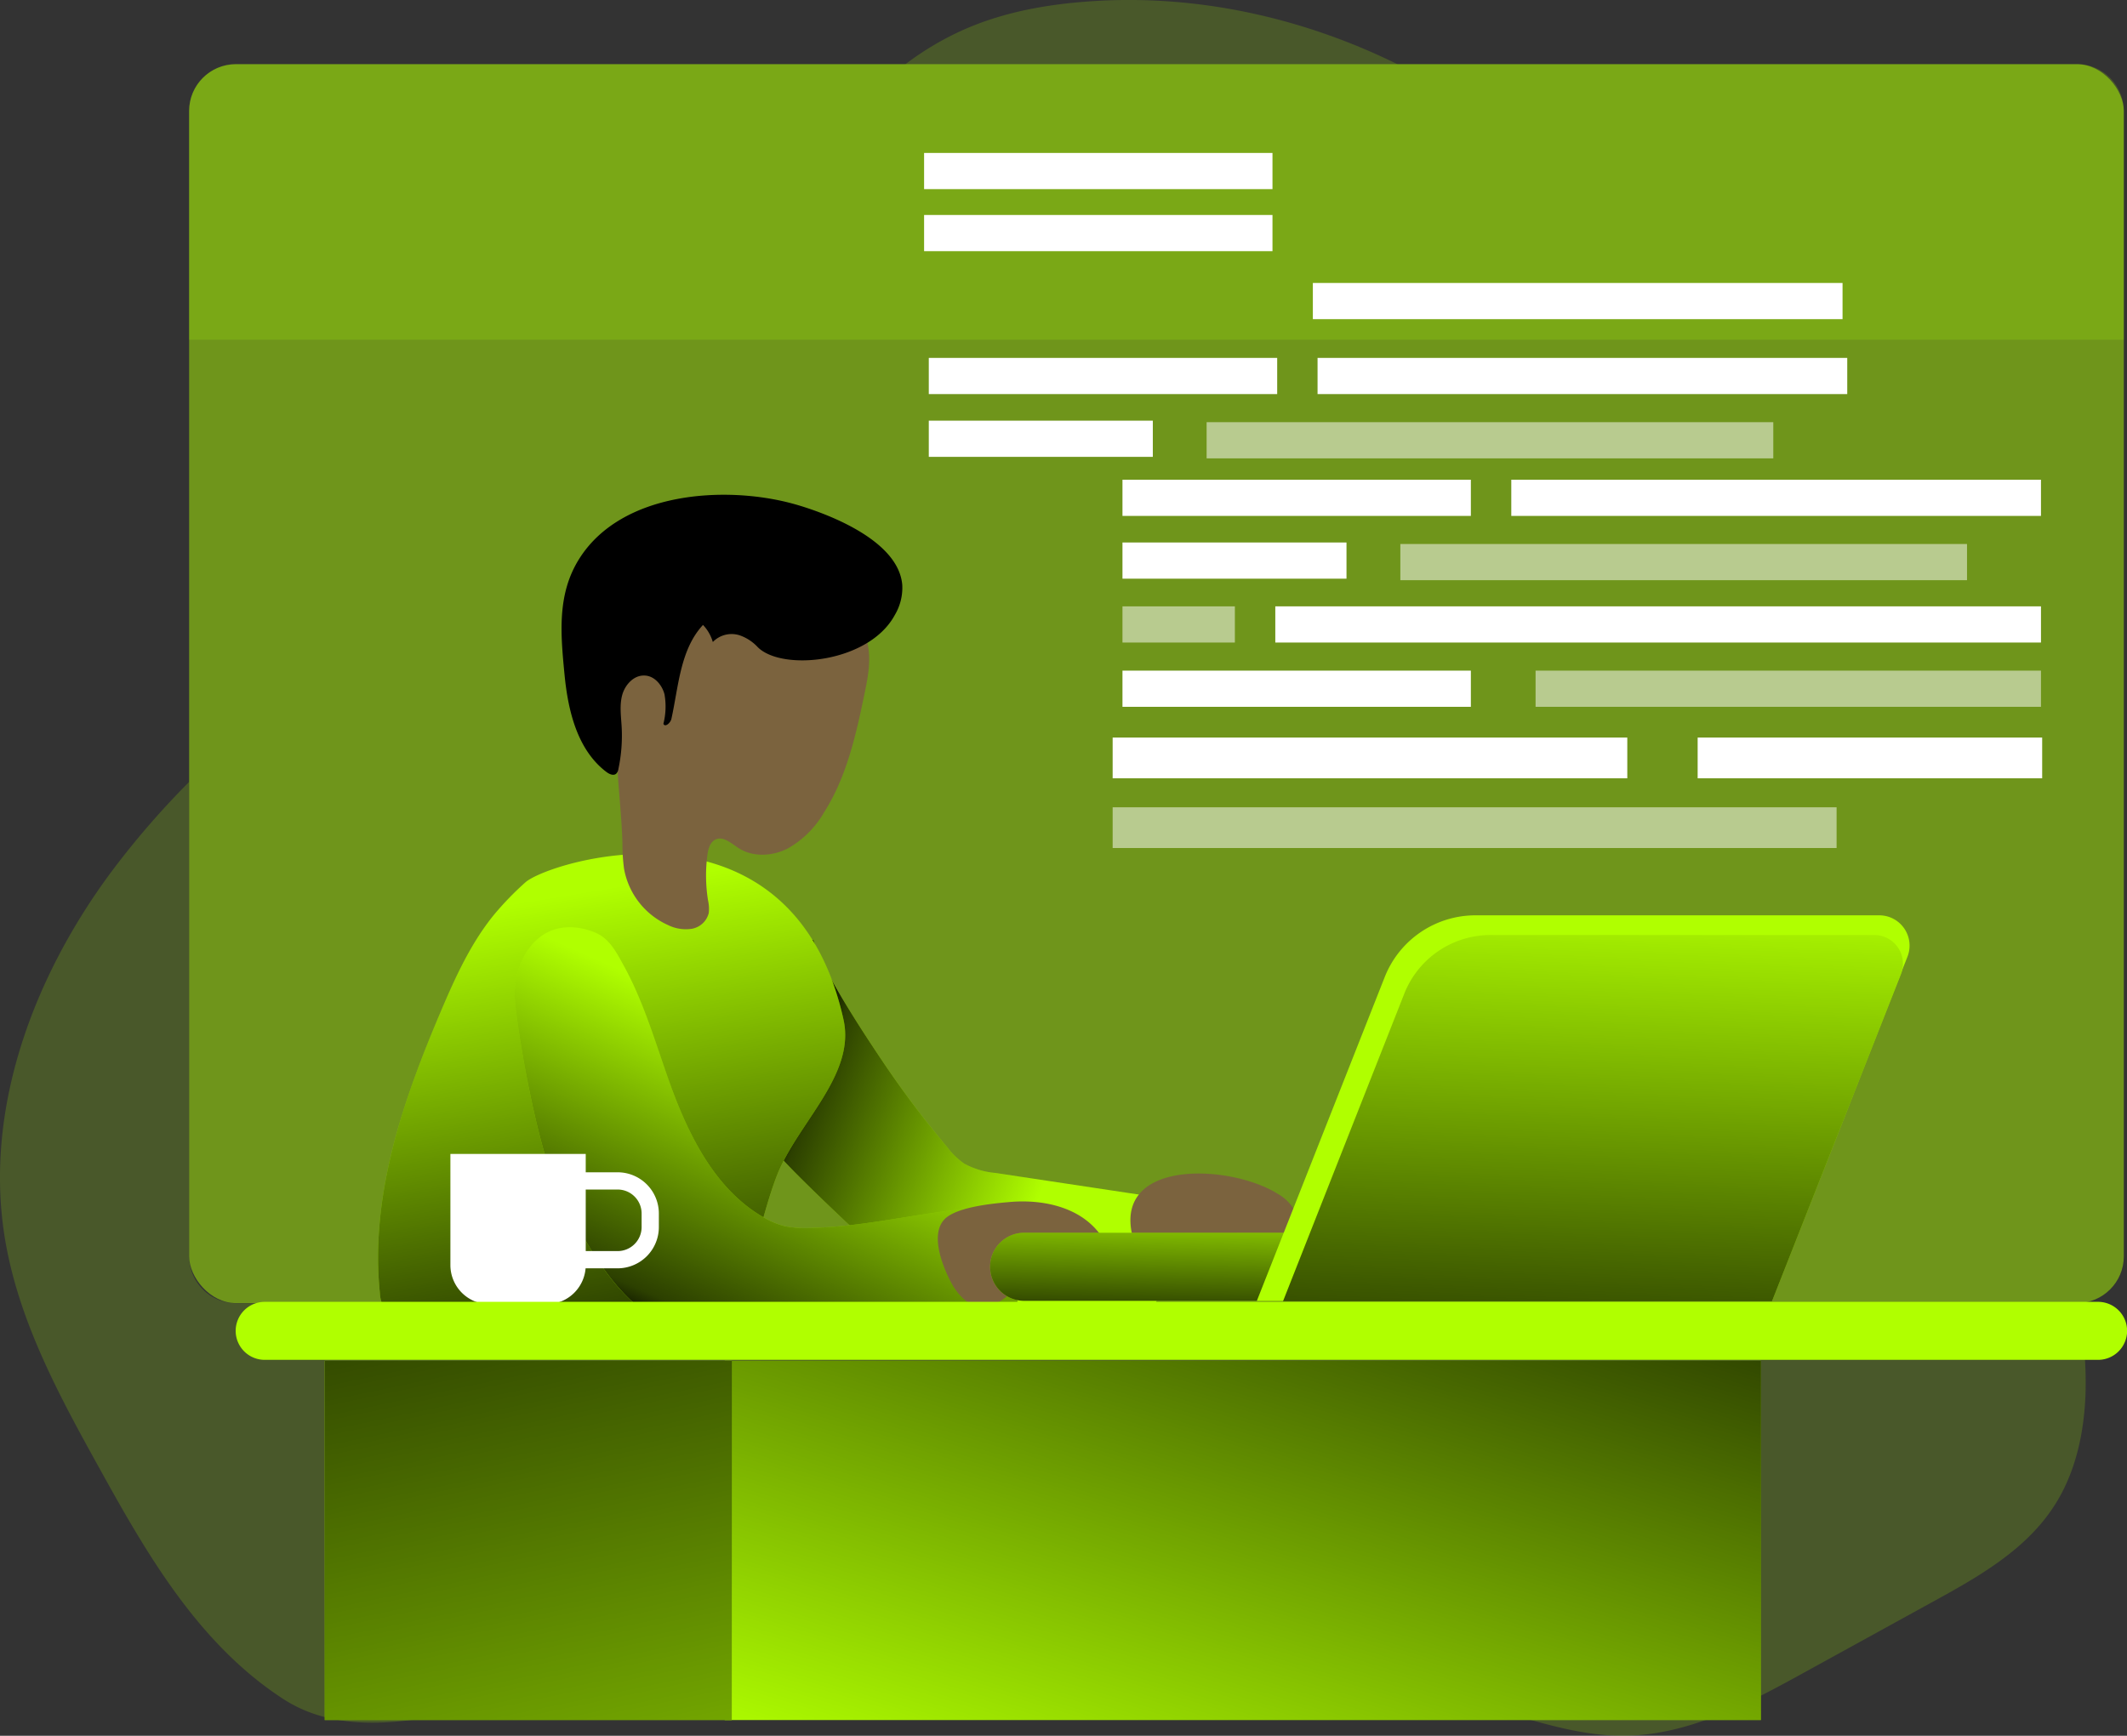 <svg id="Layer_1" data-name="Layer 1" xmlns="http://www.w3.org/2000/svg" xmlns:xlink="http://www.w3.org/1999/xlink" viewBox="0 0 407.22 332.41"><rect x="0" y="0" width="407.22" height="332.41" fill="#333333" stroke="none"/><defs><style>.cls-1,.cls-2,.cls-3{fill:#b0ff00;}.cls-1{opacity:0.48;}.cls-1,.cls-14,.cls-2{isolation:isolate;}.cls-2{opacity:0.18;}.cls-4{fill:url(#linear-gradient);}.cls-5{fill:url(#linear-gradient-2);}.cls-6{fill:#7b633e;}.cls-7{fill:url(#linear-gradient-3);}.cls-14,.cls-8{fill:#fff;}.cls-9{fill:none;stroke:#fff;stroke-miterlimit:10;stroke-width:3.3px;}.cls-10{fill:url(#linear-gradient-4);}.cls-11{fill:url(#linear-gradient-5);}.cls-12{fill:url(#linear-gradient-6);}.cls-13{fill:url(#linear-gradient-7);}.cls-14{opacity:0.51;}</style><linearGradient id="linear-gradient" x1="154.44" y1="113.36" x2="204.69" y2="94.21" gradientTransform="matrix(1, 0, 0, -1, -4.89, 321.22)" gradientUnits="userSpaceOnUse"><stop offset="0.01"/><stop offset="0.12" stop-opacity="0.75"/><stop offset="1" stop-opacity="0"/></linearGradient><linearGradient id="linear-gradient-2" x1="128.93" y1="57.94" x2="113.68" y2="149.91" xlink:href="#linear-gradient"/><linearGradient id="linear-gradient-3" x1="134.35" y1="63.07" x2="159.47" y2="119.6" xlink:href="#linear-gradient"/><linearGradient id="linear-gradient-4" x1="262.98" y1="120.9" x2="219.92" y2="-23.78" gradientTransform="matrix(1, 0, 0, -1, 0, 333.99)" xlink:href="#linear-gradient"/><linearGradient id="linear-gradient-5" x1="85.31" y1="114.04" x2="127.03" y2="-83.81" gradientTransform="matrix(1, 0, 0, -1, 0, 333.99)" xlink:href="#linear-gradient"/><linearGradient id="linear-gradient-6" x1="264.92" y1="65.94" x2="265.51" y2="93.16" gradientTransform="matrix(1, 0, 0, -1, -4.89, 321.21)" xlink:href="#linear-gradient"/><linearGradient id="linear-gradient-7" x1="307.69" y1="49.13" x2="311.73" y2="151.42" xlink:href="#linear-gradient"/></defs><title>web_developer</title><rect class="cls-1" x="36.21" y="12.3" width="370.4" height="237.25" rx="8.95"/><path class="cls-2" d="M399.28,266.88c-.27,7.77-2,15.68-6.4,22.12-5.48,8.11-14.38,13.13-23,17.85L345.44,320.3c-10.71,5.9-22,11.94-34.21,12.11-8.64.13-17-2.72-25.31-5.11-38.81-11.2-79.69-12.77-119.81-9.94-20.55,1.45-41,4-61.36,7.07-16.29,2.42-35.84,10.47-50.53.94-16-10.4-25.82-27.24-34.86-43.59C11.49,267.59,3.51,253.05.91,237c-4-24.74,5.58-50.15,20.57-70.25a162,162,0,0,1,14.73-17v90.83a9,9,0,0,0,8.95,9H397.65A70.48,70.48,0,0,1,399.28,266.88Z" transform="translate(0 -0.01)"/><path class="cls-2" d="M267.58,12.32H173.33a56.38,56.38,0,0,1,11.48-6.76c7.45-3.25,15.57-4.7,23.67-5.28C228.86-1.19,249.3,3.31,267.58,12.32Z" transform="translate(0 -0.01)"/><path class="cls-3" d="M181.34,219.7a14.64,14.64,0,0,0,3.27,3.16,15.27,15.27,0,0,0,6,1.78l31.92,4.81a1.89,1.89,0,0,1,.89.3,1.81,1.81,0,0,1,.47,1.44,56.14,56.14,0,0,1-2.39,17.66,2.45,2.45,0,0,1-.65,1.24,2.53,2.53,0,0,1-1.46.44c-10.74.91-21.53.62-32.3.33a21.65,21.65,0,0,1-5.38-.59c-3-.84-5.45-2.89-7.71-5-4.85-4.51-24.48-22.64-25.67-25.1a66.9,66.9,0,0,1-3.8-10.92c-1-3.6,6.31-4.05,6.16-7.79a24.17,24.17,0,0,1,.92-7.66,13.1,13.1,0,0,1,3.2-5.92c1.1-1-.6-7.78.92-7.86,1.76,6,9.72,18,13.18,23.14A194,194,0,0,0,181.34,219.7Z" transform="translate(0 -0.01)"/><path class="cls-4" d="M181.34,219.7a14.64,14.64,0,0,0,3.27,3.16,15.27,15.27,0,0,0,6,1.78l31.92,4.81a1.89,1.89,0,0,1,.89.3,1.81,1.81,0,0,1,.47,1.44,56.14,56.14,0,0,1-2.39,17.66,2.45,2.45,0,0,1-.65,1.24,2.53,2.53,0,0,1-1.46.44c-10.74.91-21.53.62-32.3.33a21.65,21.65,0,0,1-5.38-.59c-3-.84-5.45-2.89-7.71-5-4.85-4.51-24.48-22.64-25.67-25.1a66.9,66.9,0,0,1-3.8-10.92c-1-3.6,6.31-4.05,6.16-7.79a24.17,24.17,0,0,1,.92-7.66,13.1,13.1,0,0,1,3.2-5.92c1.1-1-.6-7.78.92-7.86,1.76,6,9.72,18,13.18,23.14A194,194,0,0,0,181.34,219.7Z" transform="translate(0 -0.01)"/><path class="cls-3" d="M100.57,169a58.54,58.54,0,0,0-6,6.2c-4.42,5.43-7.36,11.89-10.1,18.33-7.29,17.14-13.64,35.47-11.75,54a7.09,7.09,0,0,0,.88,3.18A6.22,6.22,0,0,0,77,253c3.51,1.12,7.26,1.17,11,1.2,14.41.13,28.84.26,43.24-.44,2.23-.11,4.59-.28,6.44-1.54a10.38,10.38,0,0,0,3.14-3.93c3.87-7.28,5-15.7,8-23.36,4-10,15-19.09,12.68-29.63C151.61,150.51,105.11,164.91,100.57,169Z" transform="translate(0 -0.01)"/><path class="cls-5" d="M100.57,169a58.54,58.54,0,0,0-6,6.2c-4.42,5.43-7.36,11.89-10.1,18.33-7.29,17.14-13.64,35.47-11.75,54a7.09,7.09,0,0,0,.88,3.18A6.22,6.22,0,0,0,77,253c3.51,1.12,7.26,1.17,11,1.2,14.41.13,28.84.26,43.24-.44,2.23-.11,4.59-.28,6.44-1.54a10.38,10.38,0,0,0,3.14-3.93c3.87-7.28,5-15.7,8-23.36,4-10,15-19.09,12.68-29.63C151.61,150.51,105.11,164.91,100.57,169Z" transform="translate(0 -0.01)"/><path class="cls-6" d="M165.69,132c-1.69,8.21-3.46,16.64-8,23.71a18.44,18.44,0,0,1-6.93,6.82c-2.93,1.47-6.65,1.67-9.39-.13-1.37-.89-2.87-2.29-4.36-1.63-1.08.49-1.43,1.83-1.58,3a30.21,30.21,0,0,0,.12,8.65,7.28,7.28,0,0,1,.14,2.46,4.07,4.07,0,0,1-3.25,3,7.69,7.69,0,0,1-4.53-.71,14.64,14.64,0,0,1-8.44-10.82,35.06,35.06,0,0,1-.3-4.8c-.19-7.12-1.32-14.21-1.09-21.32s2-14.51,6.83-19.76a31.14,31.14,0,0,1,9.76-6.76c5.45-2.6,11.53-4.43,17.49-3.48a16.62,16.62,0,0,1,11.57,7.72C166.85,122.71,166.86,126.28,165.69,132Z" transform="translate(0 -0.01)"/><path d="M110.86,107.08c-4.22,6.75-3.54,14.25-2.78,22.11.67,6.93,2.44,14.42,8,18.64.55.42,1.36.8,1.89.35a1.61,1.61,0,0,0,.43-.93,30.71,30.71,0,0,0,.62-8c-.11-2-.43-4.12.09-6.09s2.19-3.84,4.23-3.78c1.89,0,3.41,1.76,3.88,3.6a13.41,13.41,0,0,1-.21,5.64c.3.75,1.35-.15,1.53-.93,1.38-6.28,1.69-13.31,6.05-18a7.84,7.84,0,0,1,1.88,3.27,5,5,0,0,1,5.15-1.28,8.53,8.53,0,0,1,3.44,2.25c4.63,4.67,21.26,3.07,26.24-6.12a10.19,10.19,0,0,0,1.44-5.79c-.84-10.17-19.89-15.27-21.05-15.58C139,93,119,94.06,110.86,107.08Z" transform="translate(0 -0.01)"/><path class="cls-3" d="M103.63,179.28c-3.36,2.44-5,6.73-5.1,10.87s4.28,30.41,8.41,37.87c3.2,5.8,9.87,20.94,20,25.12,3,1.24,47.35.72,67.93-1.51-.13-4.87-.37-9.74-.69-14.61a2.74,2.74,0,0,0-.55-1.79c-.52-.54-1.26-4.07-2-4.07-12,.05-24.1,3.72-36.1,4a21.18,21.18,0,0,1-5.21-.31,14.86,14.86,0,0,1-4-1.64c-9.26-5.24-14.38-15.53-18-25.54-2.77-7.72-5-15.71-9-22.92-1.42-2.57-2.69-5.07-5.49-6.2C110.54,177.22,106.68,177.07,103.63,179.28Z" transform="translate(0 -0.01)"/><path class="cls-7" d="M103.63,179.28c-3.36,2.44-5,6.73-5.1,10.87s4.28,30.41,8.41,37.87c3.2,5.8,9.87,20.94,20,25.12,3,1.24,47.35.72,67.93-1.51-.13-4.87-.37-9.74-.69-14.61a2.74,2.74,0,0,0-.55-1.79c-.52-.54-1.26-4.07-2-4.07-12,.05-24.1,3.72-36.1,4a21.18,21.18,0,0,1-5.21-.31,14.86,14.86,0,0,1-4-1.64c-9.26-5.24-14.38-15.53-18-25.54-2.77-7.72-5-15.71-9-22.92-1.42-2.57-2.69-5.07-5.49-6.2C110.54,177.22,106.68,177.07,103.63,179.28Z" transform="translate(0 -0.01)"/><path class="cls-6" d="M193.11,230.22c6.23-.59,13.15.8,17.1,5.65a3,3,0,0,1,.78,1.6,2.63,2.63,0,0,1-.48,1.51c-2.33,3.87-7.39,4.79-11.64,6.32a30.22,30.22,0,0,0-6.29,3.12,10,10,0,0,1-3.76,1.86c-3,.45-5.49-2.23-6.85-4.91-1.56-3-4-9.16-1-12C183.42,231.12,190,230.5,193.11,230.22Z" transform="translate(0 -0.01)"/><path class="cls-6" d="M244.7,228.68a8.51,8.51,0,0,1,2.79,2.55,3.68,3.68,0,0,1,.26,3.63,5,5,0,0,1-1.87,1.68c-5.53,3.29-12.31,3.88-17.91,7a9.81,9.81,0,0,1-3.86,1.68,5.32,5.32,0,0,1-4.28-2,13.61,13.61,0,0,1-2.31-4.27C211,221.75,235.28,222.68,244.7,228.68Z" transform="translate(0 -0.01)"/><path class="cls-8" d="M86.23,221h25.91v21.28a7.5,7.5,0,0,1-7.5,7.5H93.73a7.5,7.5,0,0,1-7.5-7.5V221Z" transform="translate(0 -0.01)"/><path class="cls-9" d="M110.39,226.16h7.85a6.25,6.25,0,0,1,6.25,6.25V235a6.25,6.25,0,0,1-6.25,6.25h-7.85V226.16Z" transform="translate(0 -0.01)"/><path class="cls-3" d="M50.68,249.32h351a5.56,5.56,0,0,1,5.56,5.56h0a5.56,5.56,0,0,1-5.56,5.55h-351a5.56,5.56,0,0,1-5.56-5.55h0A5.56,5.56,0,0,1,50.68,249.32Z" transform="translate(0 -0.01)"/><rect class="cls-3" x="138.75" y="260.59" width="198.39" height="68.81"/><rect class="cls-3" x="62.17" y="260.59" width="77.93" height="68.81"/><rect class="cls-10" x="140.06" y="260.59" width="197.09" height="68.81"/><rect class="cls-11" x="62.17" y="260.59" width="77.93" height="68.81"/><path class="cls-2" d="M406.6,21.27v43.8H36.21V21.27a9,9,0,0,1,8.95-9H397.65A9,9,0,0,1,406.6,21.27Z" transform="translate(0 -0.01)"/><path class="cls-3" d="M324.52,249.13H196.08a6.52,6.52,0,0,1-6.52-6.52h0a6.52,6.52,0,0,1,6.52-6.52H324.52a6.52,6.52,0,0,1,6.52,6.52h0A6.52,6.52,0,0,1,324.52,249.13Z" transform="translate(0 -0.01)"/><path class="cls-12" d="M324.52,249.13H196.08a6.52,6.52,0,0,1-6.52-6.52h0a6.52,6.52,0,0,1,6.52-6.52H324.52a6.52,6.52,0,0,1,6.52,6.52h0A6.52,6.52,0,0,1,324.52,249.13Z" transform="translate(0 -0.01)"/><path class="cls-3" d="M240.62,249.15h98.57l26-65.93a5.8,5.8,0,0,0-5.39-7.92H282.45a18.67,18.67,0,0,0-17.34,11.82Z" transform="translate(0 -0.01)"/><path class="cls-3" d="M245.63,249.22h93.62l24.69-62.63a5.5,5.5,0,0,0-3.1-7.14,5.57,5.57,0,0,0-2-.38H285.36a17.74,17.74,0,0,0-16.5,11.22Z" transform="translate(0 -0.01)"/><path class="cls-13" d="M245.63,249.22h93.62l24.69-62.63a5.5,5.5,0,0,0-3.1-7.14,5.57,5.57,0,0,0-2-.38H285.36a17.74,17.74,0,0,0-16.5,11.22Z" transform="translate(0 -0.01)"/><rect class="cls-14" x="213.02" y="154.6" width="138.6" height="7.8"/><rect class="cls-8" x="213.02" y="141.25" width="98.53" height="7.8"/><rect class="cls-8" x="325.02" y="141.25" width="65.96" height="7.8"/><rect class="cls-8" x="289.34" y="91.87" width="101.41" height="6.93"/><rect class="cls-14" x="268.1" y="104.18" width="108.49" height="6.93"/><rect class="cls-8" x="214.9" y="91.87" width="66.7" height="6.93"/><rect class="cls-8" x="244.16" y="116.12" width="146.59" height="6.93"/><rect class="cls-14" x="214.9" y="116.12" width="21.52" height="6.93"/><rect class="cls-14" x="293.99" y="128.43" width="96.76" height="6.93"/><rect class="cls-8" x="214.9" y="128.43" width="66.7" height="6.93"/><rect class="cls-8" x="214.9" y="103.89" width="42.89" height="6.93"/><rect class="cls-8" x="252.25" y="68.54" width="101.41" height="6.93"/><rect class="cls-14" x="231.01" y="80.85" width="108.49" height="6.93"/><rect class="cls-8" x="177.82" y="68.54" width="66.7" height="6.93"/><rect class="cls-8" x="251.35" y="54.19" width="101.41" height="6.93"/><rect class="cls-8" x="176.92" y="41.17" width="66.7" height="6.93"/><rect class="cls-8" x="176.92" y="29.29" width="66.7" height="6.93"/><rect class="cls-8" x="177.82" y="80.56" width="42.89" height="6.93"/></svg>